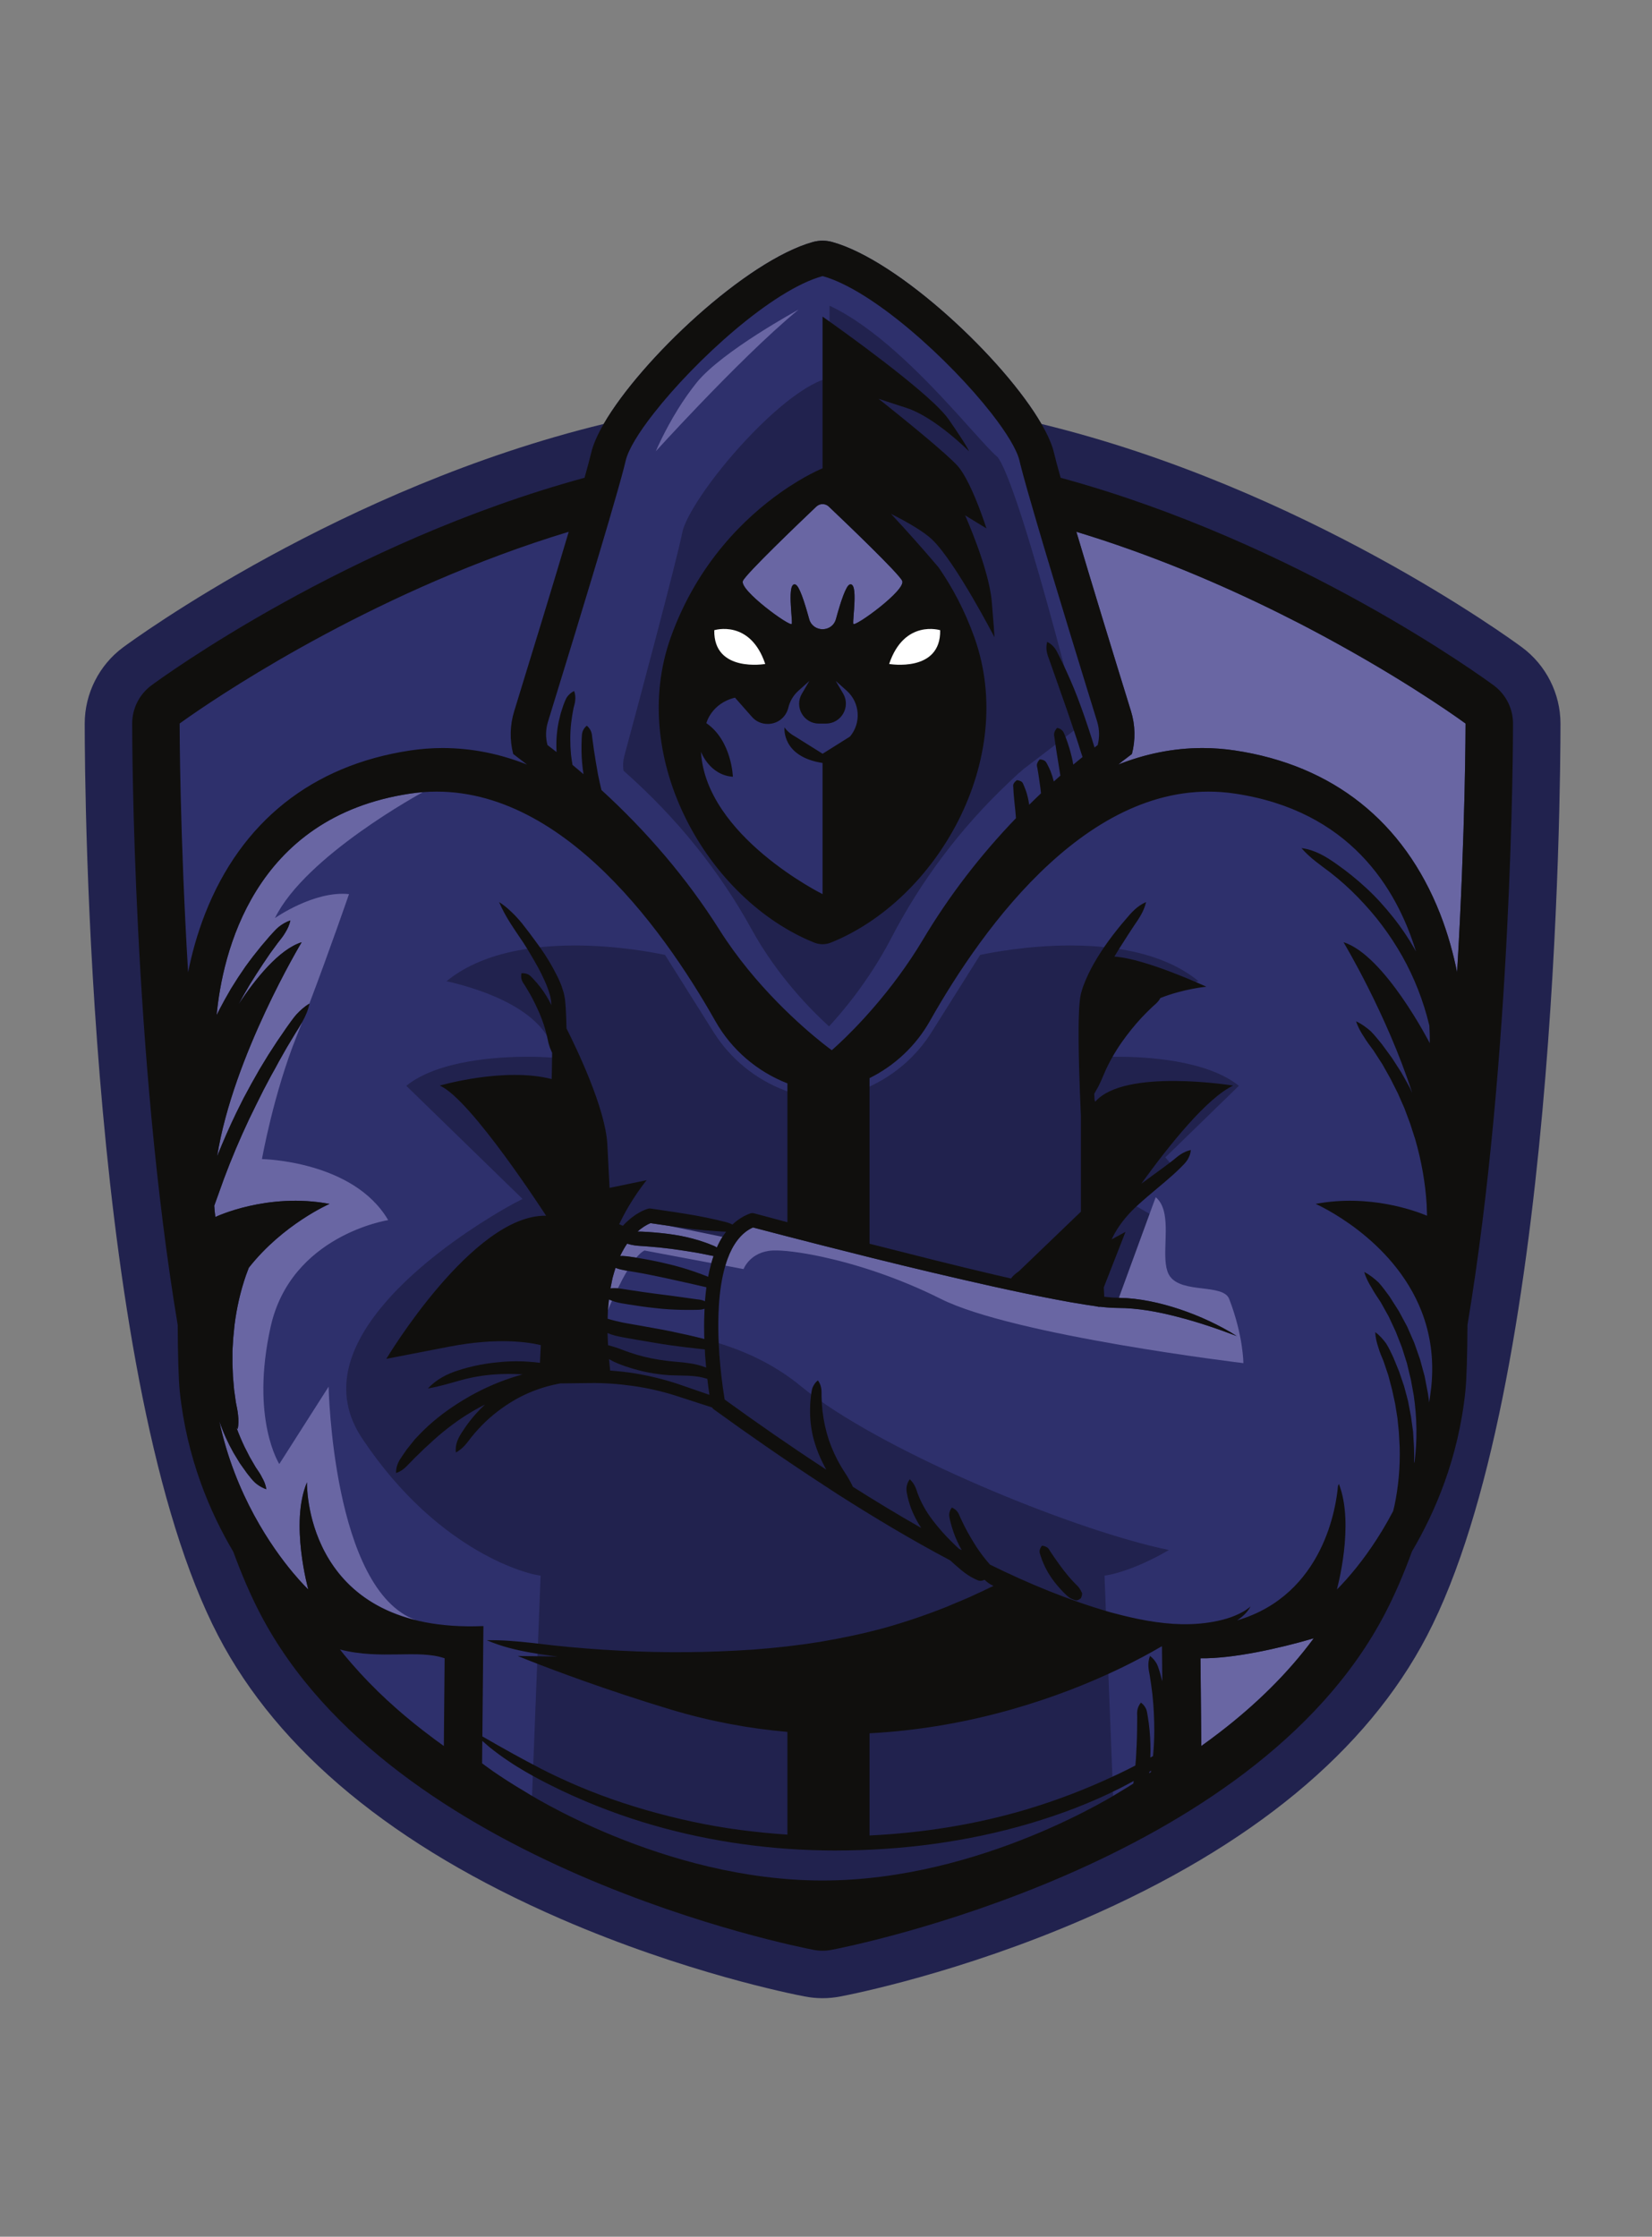 <svg xmlns="http://www.w3.org/2000/svg" xmlns:xlink="http://www.w3.org/1999/xlink" width="130" zoomAndPan="magnify" viewBox="0 0 97.5 132" height="176" preserveAspectRatio="xMidYMid meet" version="1.0"><rect x="0" y="0" width="97.5" height="132" fill="#808080" stroke="none"/><defs><clipPath id="8b1135bf6b"><path d="M 5 14.203 L 92.094 14.203 L 92.094 117.922 L 5 117.922 Z M 5 14.203 " clip-rule="nonzero"/></clipPath><clipPath id="c67a2e5d2d"><path d="M 7 14.203 L 90 14.203 L 90 116 L 7 116 Z M 7 14.203 " clip-rule="nonzero"/></clipPath></defs><g clip-path="url(#8b1135bf6b)"><path fill="#21224e" d="M 89.824 38.199 C 89.18 37.723 76.93 28.773 61.465 25.02 C 59.27 21.219 53.055 15.371 49.105 14.277 C 48.922 14.23 48.734 14.203 48.547 14.203 C 48.359 14.203 48.172 14.23 47.992 14.277 C 44.043 15.371 37.828 21.219 35.629 25.02 C 20.168 28.773 7.914 37.723 7.27 38.199 C 5.848 39.25 5 40.934 5 42.699 C 5 46.664 5.223 81.859 12.883 96.543 C 16.426 103.34 23.234 108.961 33.117 113.25 C 40.414 116.418 46.793 117.688 47.496 117.82 C 47.84 117.887 48.195 117.922 48.547 117.922 C 48.902 117.922 49.254 117.887 49.598 117.82 C 50.301 117.688 56.68 116.418 63.977 113.25 C 73.859 108.961 80.668 103.34 84.215 96.543 C 91.875 81.859 92.098 46.664 92.098 42.699 C 92.098 40.934 91.246 39.25 89.824 38.199 " fill-opacity="1" fill-rule="nonzero"/></g><path fill="#2e306c" d="M 42.508 74.211 L 42.383 74.652 C 42.312 74.898 42.25 75.16 42.199 75.426 L 42.145 75.719 L 42.105 76.023 C 42.07 76.277 42.043 76.539 42.02 76.824 L 42.012 76.949 L 41.996 77.254 C 41.973 77.699 41.965 78.148 41.973 78.59 L 41.98 79.129 L 41.457 79 C 39.566 78.535 37.855 78.438 36.754 78.438 L 36.594 78.438 L 36.547 78.43 C 36.355 78.387 36.172 78.344 36 78.297 L 35.941 78.281 C 35.875 78.262 35.809 78.242 35.742 78.223 L 35.438 78.129 L 35.461 77.309 L 35.461 77.234 L 35.496 77.156 C 35.566 76.984 35.652 76.793 35.742 76.594 L 35.828 76.402 L 35.82 76.398 L 36.09 75.848 C 36.289 75.445 36.48 75.086 36.664 74.785 L 36.809 74.539 L 37.234 73.953 C 37.449 73.699 37.652 73.527 37.848 73.426 L 37.973 73.367 Z M 30.941 56.023 C 29.035 56.336 27.496 56.969 26.355 57.906 C 28.043 58.285 31.812 59.391 32.625 61.848 L 32.816 62.434 L 32.203 62.391 C 32.195 62.391 31.773 62.363 31.113 62.363 C 29.559 62.363 25.887 62.535 23.98 64.078 L 30.84 70.754 L 30.332 71.02 C 30.25 71.066 21.926 75.465 20.605 80.617 C 20.223 82.113 20.48 83.551 21.371 84.883 C 26 91.832 31.496 92.91 31.555 92.922 L 31.906 92.988 L 31.383 106.445 L 30.785 106.094 C 29.133 105.125 28.234 104.414 28.195 104.383 L 28.035 104.258 L 28.059 101.812 L 28.113 96.387 C 27.996 96.391 27.883 96.391 27.77 96.391 C 24.52 96.391 21.977 95.488 20.215 93.715 C 17.738 91.215 17.699 87.863 17.703 87.492 L 18.531 87.5 C 18.531 87.707 18.547 91.859 22.047 94.117 C 19.832 91.098 19.215 85.66 19.043 83.156 L 16.484 87.168 L 16.133 86.625 C 16.062 86.512 14.34 83.758 15.562 78.227 C 16.57 73.668 20.664 72.152 22.23 71.734 C 20.121 68.926 15.504 68.82 15.453 68.82 L 14.965 68.809 L 15.051 68.332 C 15.059 68.293 15.754 64.395 17.125 60.984 C 17.234 60.719 17.344 60.441 17.453 60.156 L 17.465 60.133 C 17.465 60.133 17.48 60.105 17.48 60.105 L 17.871 59.082 C 18.754 56.754 19.641 54.238 20.016 53.164 C 18.281 53.258 16.484 54.504 16.465 54.52 L 15.852 53.996 C 17.398 50.828 22.496 47.688 24.203 46.699 L 24.164 46.422 C 24.695 46.34 25.238 46.301 25.77 46.301 C 33.641 46.301 39.68 54.918 42.578 60.055 C 43.473 61.641 44.91 62.879 46.621 63.547 L 46.887 63.648 L 46.887 64.562 L 46.324 64.352 C 44.594 63.699 43.102 62.48 42.121 60.918 L 39.25 56.355 C 38.648 56.227 36.461 55.797 33.93 55.797 C 33.129 55.797 32.355 55.84 31.633 55.926 L 31.391 55.953 L 31.387 55.949 Z M 26.379 97.473 L 26.664 97.566 L 26.602 103.836 L 25.953 103.375 C 25.844 103.297 25.73 103.215 25.621 103.137 L 25.453 103.016 C 25.402 102.977 25.207 102.828 25.207 102.828 C 24.848 102.559 24.535 102.316 24.254 102.09 C 24.211 102.059 23.965 101.852 23.965 101.852 C 23.863 101.773 23.766 101.691 23.668 101.609 C 23.633 101.578 23.43 101.402 23.43 101.402 C 23.316 101.309 23.207 101.211 23.094 101.113 C 23.059 101.082 23.02 101.047 22.984 101.016 L 22.859 100.902 C 22.75 100.805 22.641 100.707 22.535 100.609 C 22.5 100.574 22.285 100.371 22.285 100.371 C 22.188 100.277 22.086 100.184 21.988 100.09 L 21.965 100.066 C 21.785 99.887 21.621 99.723 21.457 99.555 C 21.414 99.512 21.254 99.34 21.254 99.34 L 21.172 99.254 C 21.094 99.172 21.016 99.09 20.941 99.008 L 20.875 98.938 C 20.547 98.578 20.238 98.219 19.957 97.875 C 19.906 97.812 19.859 97.754 19.812 97.695 L 18.973 96.633 L 20.168 96.941 C 21.137 97.191 22.062 97.227 22.844 97.227 C 23.098 97.227 23.348 97.223 23.59 97.219 C 23.824 97.215 24.055 97.211 24.277 97.211 C 24.977 97.211 25.715 97.242 26.379 97.473 Z M 84.883 81.891 C 84.852 82.176 84.812 82.469 84.758 82.824 L 83.938 82.812 C 83.918 82.641 83.895 82.473 83.867 82.309 L 83.68 81.316 L 83.617 81.086 L 83.676 81.328 L 83.852 82.293 C 84.047 83.66 84.062 85.004 83.898 86.309 L 83.895 86.352 L 83.848 86.484 L 83.039 86.336 C 83.051 86.02 83.051 85.711 83.039 85.41 L 82.984 84.523 L 82.953 84.305 L 82.977 84.516 L 83.023 85.398 C 83.051 86.617 82.945 87.805 82.707 88.938 L 82.617 89.324 L 82.59 89.367 C 81.703 91.055 80.758 92.32 80.121 93.082 C 79.57 93.738 79.199 94.086 79.184 94.102 L 78.105 95.117 L 78.5 93.688 C 78.508 93.664 79.043 91.703 78.992 89.773 C 78.391 91.895 76.887 94.918 73.137 96.023 L 73.004 95.75 C 72.684 95.875 72.344 95.977 71.957 96.062 C 71.32 96.199 70.648 96.266 69.957 96.266 C 69.887 96.266 69.816 96.266 69.746 96.266 C 68.535 96.242 67.211 96.023 65.582 95.586 L 65.285 95.508 L 65.188 92.988 L 65.543 92.922 C 65.559 92.918 66.992 92.645 68.988 91.473 C 63.688 90.383 53.414 86.215 48.309 82.594 L 48.141 82.473 L 48.137 82.48 L 47.727 82.168 C 47.559 82.039 47.395 81.91 47.238 81.781 C 45.867 80.656 44.203 79.797 42.285 79.227 L 42 79.141 L 41.988 78.84 C 41.973 78.168 41.98 77.57 42.016 77.008 C 42.078 76.066 42.207 75.27 42.41 74.574 L 42.516 74.215 L 43.664 74.43 C 43.918 74.043 44.488 73.434 45.598 73.383 C 45.656 73.383 45.715 73.379 45.781 73.379 C 46.457 73.379 47.496 73.523 48.637 73.77 C 50 74.066 52.73 74.785 55.703 76.277 C 59.434 78.156 70.461 79.656 72.938 79.973 C 72.875 79.359 72.695 78.199 72.16 76.809 C 72.078 76.59 71.441 76.512 70.93 76.449 C 70.109 76.352 69.18 76.238 68.703 75.551 C 68.316 74.992 68.344 74.164 68.375 73.289 C 68.391 72.762 68.406 72.219 68.328 71.77 C 68.32 71.719 68.309 71.668 68.297 71.617 L 68.211 71.855 L 67.781 71.598 C 67.551 71.461 67.352 71.348 67.195 71.258 L 66.688 70.973 L 67.125 70.586 C 67.406 70.34 67.699 70.09 67.988 69.852 C 68.152 69.715 68.32 69.574 68.488 69.434 C 68.766 69.195 68.996 68.988 69.199 68.793 L 68.777 68.301 L 73.117 64.078 C 71.207 62.535 67.535 62.363 65.984 62.363 L 65.164 62.363 L 65.562 61.727 C 65.66 61.57 65.762 61.418 65.863 61.27 C 66.262 60.711 66.652 60.227 67.062 59.785 L 67.391 59.445 L 67.734 59.109 L 67.785 59.066 C 67.891 58.977 67.98 58.898 68.051 58.805 L 68.121 58.715 L 68.227 58.676 C 69.18 58.297 70.109 58.051 70.738 57.906 C 69.613 56.98 68.098 56.352 66.215 56.031 L 65.641 55.938 L 65.637 55.945 L 65.395 55.918 C 64.691 55.836 63.941 55.797 63.164 55.797 C 60.633 55.797 58.445 56.227 57.848 56.355 L 54.977 60.918 C 54.133 62.262 52.934 63.336 51.504 64.035 L 50.906 64.328 L 50.906 63.367 L 51.137 63.254 C 52.566 62.543 53.738 61.434 54.52 60.055 C 57.418 54.918 63.457 46.301 71.324 46.301 C 71.859 46.301 72.398 46.34 72.934 46.422 C 79.941 47.457 82.805 52.223 83.973 56.039 L 83.211 56.359 C 83.211 56.359 83.148 56.242 83.133 56.219 C 82.895 55.797 82.637 55.391 82.359 55 C 82.633 55.402 82.887 55.812 83.117 56.223 C 83.852 57.531 84.398 58.926 84.746 60.367 L 84.77 60.469 L 84.773 60.504 C 84.812 61.164 84.797 61.559 84.797 61.578 L 84.738 63.172 L 84.012 61.75 C 83.453 60.652 81.945 58.117 80.43 56.781 C 81.309 58.418 82.746 61.305 83.742 64.367 L 83.016 64.656 L 83.277 65.254 L 83.621 66.176 L 83.922 67.117 C 84.301 68.426 84.531 69.738 84.613 71.031 L 84.656 72.383 L 84.059 72.129 C 83.586 71.93 81.867 71.277 79.676 71.277 C 79.449 71.277 79.223 71.285 78.996 71.297 C 80.516 72.211 83.086 74.141 84.293 77.258 C 84.855 78.711 85.055 80.27 84.883 81.891 Z M 69.012 99.215 L 68.344 99.305 L 68.352 99.363 L 68.422 99.922 C 68.5 100.629 68.539 101.359 68.539 102.16 C 68.539 102.664 68.512 103.172 68.465 103.672 L 68.461 103.688 L 68.5 103.664 L 68.312 104.816 L 68.059 104.988 L 67.328 105.492 L 67.441 104.316 L 67.449 104.312 L 67.477 103.703 C 67.484 103.559 67.484 103.41 67.488 103.262 C 67.477 103.445 67.469 103.625 67.457 103.805 C 67.449 103.902 67.441 104 67.434 104.094 L 67.41 104.348 L 67.426 104.34 C 67.426 104.34 67.305 105.285 67.301 105.316 L 67.27 105.508 L 67.109 105.609 C 66.867 105.762 66.598 105.926 66.309 106.094 L 65.715 106.445 L 65.398 98.336 L 65.645 98.219 C 66.867 97.641 67.801 97.125 68.363 96.789 L 68.984 96.426 Z M 12.492 54.074 C 12.074 55.133 11.746 56.273 11.508 57.461 L 10.688 57.406 C 10.195 49.195 10.184 42.969 10.184 42.707 L 10.184 42.5 L 10.352 42.367 C 10.352 42.367 10.48 42.273 10.727 42.102 C 10.805 42.043 10.898 41.977 11.008 41.902 L 11.25 41.734 C 11.43 41.613 11.629 41.477 11.855 41.324 C 11.969 41.25 12.086 41.172 12.211 41.09 C 16.051 38.555 23.914 33.875 33.449 30.988 L 34.188 30.766 L 33.965 31.504 C 33.152 34.242 32.008 38.004 30.742 42.09 C 30.527 42.793 30.496 43.539 30.66 44.254 L 31.359 44.793 L 30.953 45.508 C 29.367 44.879 27.742 44.562 26.113 44.562 C 25.5 44.562 24.883 44.605 24.27 44.699 C 18.641 45.547 14.566 48.789 12.492 54.074 Z M 50.484 43.734 L 50.441 43.785 L 48.961 44.711 L 48.961 53.434 L 48.363 53.137 C 48.074 52.992 41.25 49.547 40.957 44.391 L 41.762 44.227 C 41.777 44.262 42.062 45.004 42.77 45.305 C 42.645 44.664 42.32 43.613 41.453 43.016 L 41.211 42.852 L 41.285 42.574 C 41.301 42.516 41.664 41.156 43.281 40.77 L 43.523 40.711 L 44.684 42.027 C 44.84 42.207 45.066 42.309 45.301 42.309 L 45.324 42.723 L 45.328 42.309 C 45.711 42.305 46.035 42.039 46.125 41.668 C 46.234 41.199 46.484 40.781 46.844 40.457 L 47.492 39.875 L 48.129 40.391 L 47.684 41.156 C 47.547 41.391 47.543 41.672 47.68 41.91 C 47.816 42.145 48.059 42.285 48.332 42.289 L 48.746 42.289 C 49.023 42.285 49.27 42.145 49.406 41.902 C 49.543 41.664 49.543 41.379 49.402 41.141 L 48.965 40.391 L 49.602 39.875 L 50.254 40.457 C 51.207 41.316 51.309 42.754 50.484 43.734 Z M 64.281 44.539 C 64.227 44.379 64.176 44.223 64.129 44.062 C 64.098 43.965 64.066 43.863 64.035 43.77 C 64.012 43.691 63.984 43.613 63.957 43.535 L 63.73 42.844 L 61.465 44.578 L 60.41 45.383 C 60.41 45.383 60.25 45.527 60.176 45.594 L 60.172 45.582 L 59.52 46.195 C 56.707 48.855 54.379 51.938 52.602 55.359 C 51.238 57.984 49.566 59.887 48.93 60.57 C 48.898 60.543 48.863 60.512 48.828 60.477 C 48 59.723 45.91 57.664 44.367 54.855 C 42.453 51.375 39.914 48.23 36.828 45.508 L 36.801 45.484 C 36.754 45.199 36.77 44.906 36.844 44.625 C 37.559 41.98 39.91 33.211 40.273 31.406 C 40.32 31.168 40.48 30.715 40.961 29.914 C 41.52 28.984 42.344 27.875 43.281 26.793 C 44.309 25.609 45.371 24.566 46.355 23.773 C 47.246 23.059 48.047 22.574 48.672 22.375 L 48.961 22.281 L 48.961 18.043 C 51.602 19.277 54.316 22.027 56.426 24.344 C 56.734 24.684 57.027 25.008 57.293 25.305 C 58 26.09 58.512 26.66 58.844 26.945 C 58.867 26.961 58.992 27.086 59.238 27.629 C 59.539 28.285 59.922 29.336 60.371 30.742 C 61.617 34.641 63.051 40.199 63.605 42.41 L 63.613 42.426 L 63.617 42.445 C 63.785 42.922 63.926 43.352 64.055 43.758 C 64.055 43.758 64.172 44.141 64.199 44.234 L 64.344 44.715 Z M 31.91 44.07 L 31.945 44.211 L 32.238 44.434 C 32.316 44.496 32.395 44.559 32.473 44.617 L 33.316 45.277 L 33.262 44.359 C 33.254 44.234 33.25 44.109 33.25 43.984 C 33.258 44.176 33.27 44.367 33.285 44.562 C 33.309 44.762 33.34 44.973 33.383 45.215 L 33.406 45.363 L 33.523 45.461 C 33.742 45.641 33.957 45.82 34.168 46.004 L 35.023 46.734 L 34.848 45.621 C 34.832 45.516 34.816 45.41 34.805 45.301 C 34.828 45.449 34.887 45.781 34.887 45.781 C 34.945 46.078 35.012 46.387 35.09 46.719 L 35.121 46.84 L 35.215 46.926 C 37.941 49.418 40.262 52.168 42.113 55.102 C 44.254 58.492 47.145 60.977 48.289 61.887 C 48.41 61.98 48.512 62.059 48.594 62.121 C 48.758 62.246 48.848 62.312 48.848 62.312 L 49.113 62.504 L 49.359 62.293 C 49.367 62.289 49.527 62.148 49.801 61.895 C 50.691 61.062 52.961 58.793 54.824 55.668 C 56.328 53.148 58.156 50.762 60.258 48.57 L 60.383 48.43 C 60.383 48.43 60.371 48.207 60.371 48.199 C 60.355 47.953 60.328 47.715 60.301 47.48 C 60.293 47.398 60.285 47.316 60.277 47.23 C 60.293 47.312 60.309 47.395 60.32 47.477 L 60.332 47.551 L 60.449 48.363 L 61.031 47.785 C 61.262 47.562 61.492 47.34 61.727 47.117 L 61.875 46.977 L 61.852 46.773 C 61.84 46.66 61.828 46.547 61.812 46.43 L 61.77 46.137 C 61.777 46.164 61.785 46.191 61.789 46.219 L 61.949 46.902 L 62.555 46.355 C 62.656 46.266 62.754 46.176 62.855 46.086 L 63.027 45.938 L 62.992 45.711 C 62.957 45.473 62.918 45.234 62.879 44.996 C 62.859 44.887 62.84 44.773 62.824 44.664 C 62.852 44.773 62.875 44.883 62.898 44.992 C 62.906 45.031 62.91 45.07 62.918 45.109 L 63.062 45.898 L 63.609 45.441 C 63.789 45.293 63.969 45.145 64.152 44.996 L 64.379 44.812 L 64.379 44.809 L 64.852 44.441 L 65.035 44.297 L 65.148 44.211 L 65.188 44.07 C 65.324 43.543 65.312 42.984 65.148 42.461 C 64.605 40.703 62.734 34.645 61.551 30.598 C 61.133 29.18 60.84 28.137 60.676 27.5 C 60.633 27.348 60.602 27.215 60.574 27.105 C 60.371 26.227 59.512 24.996 58.824 24.117 C 56.578 21.25 51.938 16.801 48.66 15.895 L 48.547 15.863 L 48.438 15.895 C 45.156 16.801 40.516 21.25 38.27 24.117 C 37.582 24.996 36.723 26.227 36.52 27.102 C 36.496 27.215 36.461 27.348 36.422 27.5 C 36.258 28.141 35.961 29.18 35.547 30.598 C 34.359 34.641 32.492 40.703 31.945 42.461 C 31.785 42.984 31.773 43.543 31.91 44.07 " fill-opacity="1" fill-rule="nonzero"/><path fill="#ffffff" d="M 55.895 36.887 L 55.609 36.797 C 55.582 36.785 55.305 36.703 54.902 36.703 C 54.145 36.703 52.773 37.008 52.086 39.051 L 51.93 39.508 L 52.406 39.59 C 52.418 39.594 52.715 39.645 53.125 39.645 C 53.781 39.645 54.688 39.516 55.297 38.895 C 55.711 38.473 55.914 37.898 55.902 37.184 Z M 45.559 39.051 L 45.711 39.508 L 45.234 39.59 C 45.223 39.594 44.926 39.645 44.516 39.645 C 43.863 39.645 42.953 39.516 42.348 38.895 C 41.934 38.473 41.727 37.898 41.742 37.184 L 41.746 36.887 L 42.031 36.797 C 42.062 36.785 42.34 36.703 42.738 36.703 C 43.496 36.703 44.871 37.008 45.559 39.051 " fill-opacity="1" fill-rule="nonzero"/><path fill="#6966a3" d="M 47.129 18.273 C 47.129 18.273 42.629 20.715 41.117 22.578 C 40.711 23.086 40.344 23.613 40.031 24.117 C 39.188 25.469 38.707 26.629 38.707 26.629 C 38.707 26.629 39.77 25.457 41.234 23.93 C 42.988 22.098 45.332 19.746 47.129 18.273 Z M 43.848 34.277 C 43.598 34.812 46.668 37.035 46.73 36.816 C 46.793 36.598 46.418 34.309 46.949 34.496 C 47.168 34.574 47.469 35.477 47.754 36.523 C 47.863 36.93 48.207 37.133 48.547 37.133 C 48.891 37.133 49.23 36.93 49.34 36.523 C 49.625 35.477 49.93 34.574 50.145 34.496 C 50.68 34.309 50.301 36.598 50.363 36.816 C 50.43 37.035 53.5 34.812 53.246 34.277 C 53.043 33.84 49.988 30.914 48.914 29.895 C 48.812 29.797 48.68 29.75 48.547 29.75 C 48.414 29.75 48.285 29.797 48.18 29.895 C 47.109 30.914 44.055 33.84 43.848 34.277 Z M 72.547 76.66 C 72.191 75.734 69.77 76.359 69.043 75.312 C 68.527 74.566 68.949 72.906 68.738 71.699 C 68.664 71.273 68.512 70.906 68.211 70.652 L 67.992 71.242 L 67.531 72.504 L 66.035 76.59 C 67.281 76.613 68.488 76.887 69.641 77.27 C 70.23 77.469 70.809 77.699 71.367 77.961 C 71.926 78.227 72.477 78.512 72.996 78.848 C 71.844 78.41 70.684 78.016 69.508 77.715 C 68.336 77.41 67.137 77.188 65.949 77.188 C 65.598 77.184 65.258 77.156 64.926 77.117 C 64.91 77.117 64.902 77.121 64.887 77.121 C 64.859 77.121 64.832 77.121 64.809 77.113 C 64.746 77.102 64.684 77.09 64.621 77.078 C 64.438 77.051 64.254 77.023 64.07 76.996 C 63.461 76.902 62.852 76.793 62.246 76.676 C 61.035 76.445 59.828 76.191 58.629 75.926 C 56.227 75.391 53.832 74.824 51.445 74.23 C 50.477 73.988 49.512 73.746 48.547 73.5 C 47.18 73.152 45.809 72.797 44.441 72.438 C 43.727 72.75 43.234 73.477 42.941 74.285 C 42.891 74.418 42.852 74.555 42.809 74.691 L 43.883 74.895 C 43.883 74.895 44.27 73.859 45.617 73.797 C 46.172 73.773 47.215 73.887 48.547 74.176 C 50.461 74.59 52.977 75.375 55.516 76.648 C 59.82 78.816 73.383 80.445 73.383 80.445 C 73.383 80.445 73.383 78.832 72.547 76.66 Z M 36.328 74.82 C 36.324 74.824 36.324 74.828 36.324 74.832 C 36.266 75.031 36.199 75.23 36.148 75.434 L 36.031 76.031 C 36.164 76.023 36.297 76.016 36.426 76.027 C 36.438 76.027 36.449 76.031 36.465 76.031 C 36.637 75.68 36.824 75.32 37.02 74.996 C 36.895 74.973 36.766 74.949 36.641 74.918 C 36.535 74.895 36.43 74.859 36.328 74.82 Z M 35.879 77.316 C 35.949 77.148 36.031 76.961 36.121 76.762 C 36.059 76.738 36.004 76.715 35.941 76.688 C 35.922 76.898 35.891 77.105 35.879 77.316 Z M 41.082 73.922 C 40.602 73.84 40.117 73.77 39.633 73.703 C 39.148 73.641 38.66 73.59 38.172 73.555 C 37.926 73.535 37.68 73.531 37.438 73.492 C 37.316 73.477 37.191 73.445 37.07 73.41 C 37.051 73.402 37.031 73.398 37.016 73.391 C 36.945 73.492 36.879 73.598 36.816 73.707 C 36.742 73.844 36.664 73.98 36.598 74.125 C 36.648 74.121 36.699 74.121 36.75 74.121 C 37.023 74.133 37.289 74.18 37.555 74.219 C 37.719 74.023 37.883 73.875 38.035 73.797 L 41.984 74.539 C 42.023 74.398 42.066 74.258 42.113 74.121 C 42.004 74.109 41.902 74.082 41.797 74.062 C 41.562 74.008 41.32 73.969 41.082 73.922 Z M 39.438 72.336 C 39.09 72.285 38.742 72.234 38.398 72.184 C 38.348 72.203 38.289 72.227 38.238 72.254 C 38.156 72.293 38.078 72.348 37.996 72.395 L 37.762 72.562 C 37.715 72.602 37.672 72.641 37.629 72.684 C 37.828 72.676 38.027 72.695 38.227 72.703 C 38.738 72.738 39.246 72.785 39.754 72.863 C 40.258 72.938 40.762 73.055 41.254 73.203 C 41.5 73.285 41.746 73.363 41.984 73.465 C 42.094 73.504 42.207 73.551 42.309 73.621 C 42.402 73.406 42.512 73.195 42.641 72.992 L 40.148 72.48 Z M 13.637 58.34 L 14.047 57.691 L 14.477 57.055 C 14.629 56.852 14.777 56.641 14.934 56.441 L 15.41 55.844 L 15.906 55.262 C 16.082 55.074 16.242 54.879 16.438 54.711 C 16.641 54.551 16.863 54.41 17.137 54.32 C 17.078 54.605 16.961 54.836 16.828 55.051 C 16.703 55.27 16.539 55.457 16.391 55.652 L 15.949 56.254 L 15.531 56.871 C 15.398 57.078 15.262 57.285 15.125 57.492 L 14.73 58.121 L 14.359 58.762 L 14.086 59.254 C 15.078 57.758 16.477 56.016 17.805 55.605 C 17.805 55.605 13.754 62.328 12.816 68.234 C 13.164 67.371 13.535 66.52 13.941 65.68 L 14.375 64.809 L 14.84 63.949 L 15.32 63.102 C 15.488 62.82 15.656 62.543 15.828 62.266 L 16.359 61.449 L 16.91 60.645 C 17.102 60.383 17.281 60.109 17.496 59.867 C 17.719 59.629 17.957 59.406 18.258 59.23 C 19.434 56.137 20.598 52.766 20.598 52.766 C 18.539 52.551 16.227 54.18 16.227 54.18 C 18.02 50.504 24.922 46.77 24.957 46.75 C 24.715 46.77 24.469 46.793 24.223 46.832 C 14.906 48.211 13.121 56.355 12.785 59.906 C 12.938 59.602 13.094 59.301 13.258 59.004 Z M 18.117 87.477 C 18.117 87.477 18.117 87.484 18.117 87.492 C 18.117 87.492 18.117 87.496 18.117 87.496 C 18.113 87.883 18.164 94.039 24.539 95.609 C 19.625 93.828 19.395 81.832 19.395 81.832 L 16.484 86.398 C 16.484 86.398 14.77 83.742 15.969 78.316 C 17.168 72.887 22.91 72.004 22.91 72.004 C 20.852 68.488 15.461 68.402 15.461 68.402 C 15.461 68.402 16.141 64.547 17.512 61.141 C 17.617 60.871 17.73 60.594 17.84 60.309 C 17.711 60.539 17.57 60.762 17.43 60.984 L 16.934 61.809 L 16.461 62.641 C 16.312 62.926 16.156 63.203 16 63.48 L 15.551 64.328 C 15.266 64.898 14.98 65.469 14.703 66.047 C 14.16 67.199 13.66 68.375 13.215 69.57 L 12.891 70.473 C 12.812 70.703 12.73 70.93 12.645 71.156 C 12.66 71.383 12.68 71.602 12.711 71.82 C 12.711 71.82 15.766 70.355 19.449 71.047 C 19.449 71.047 16.707 72.242 14.684 74.816 L 14.52 75.254 C 14.188 76.211 13.965 77.203 13.84 78.207 L 13.766 78.961 L 13.719 79.723 L 13.719 80.48 C 13.73 80.734 13.742 80.988 13.75 81.242 L 13.816 82.004 L 13.922 82.762 C 13.969 83.012 14.031 83.258 14.051 83.516 C 14.082 83.773 14.09 84.039 14.027 84.332 C 14.004 84.312 13.984 84.289 13.961 84.266 C 14.102 84.645 14.258 85.02 14.434 85.387 L 14.746 85.996 L 15.094 86.594 C 15.109 86.621 15.129 86.645 15.145 86.668 C 15.258 86.836 15.371 86.996 15.461 87.184 C 15.578 87.387 15.676 87.605 15.719 87.887 C 15.625 87.855 15.539 87.816 15.457 87.773 C 15.312 87.699 15.18 87.605 15.059 87.504 C 14.879 87.336 14.734 87.137 14.582 86.949 L 14.156 86.352 L 13.777 85.727 C 13.445 85.137 13.164 84.516 12.945 83.871 C 13.871 88.23 16.055 91.336 17.293 92.816 C 17.832 93.461 18.195 93.801 18.195 93.801 C 18.195 93.801 17.098 89.867 18.117 87.477 Z M 70.902 103.039 C 71.27 102.773 71.633 102.508 71.992 102.23 C 74.09 100.617 75.996 98.773 77.535 96.684 C 75.504 97.281 72.762 97.891 70.852 97.863 Z M 21.184 98.656 C 20.871 98.316 20.57 97.969 20.277 97.613 C 20.57 97.969 20.871 98.316 21.184 98.656 Z M 79.391 38.242 C 79.25 38.164 79.105 38.082 78.961 38.004 C 78.648 37.832 78.332 37.656 78.008 37.484 C 77.582 37.254 77.141 37.023 76.691 36.789 C 76.289 36.582 75.875 36.375 75.453 36.164 C 73.73 35.309 71.852 34.449 69.852 33.633 C 69.352 33.43 68.844 33.23 68.332 33.035 C 67.301 32.641 66.246 32.262 65.164 31.902 C 64.625 31.727 64.078 31.551 63.527 31.383 C 64.422 34.398 65.629 38.348 66.75 41.969 C 67.004 42.789 67.023 43.664 66.805 44.496 L 66.23 44.934 C 66.156 44.996 66.078 45.055 66.004 45.117 C 67.566 44.5 69.227 44.145 70.98 44.145 C 71.613 44.145 72.254 44.195 72.887 44.289 C 78.672 45.16 82.855 48.488 84.992 53.922 C 85.465 55.129 85.781 56.316 85.996 57.379 C 86.496 48.996 86.496 42.699 86.496 42.699 C 86.496 42.699 83.801 40.707 79.391 38.242 Z M 20.066 97.344 C 20.137 97.434 20.203 97.523 20.277 97.609 C 20.203 97.523 20.137 97.434 20.066 97.344 " fill-opacity="1" fill-rule="nonzero"/><g clip-path="url(#c67a2e5d2d)"><path fill="#100f0d" d="M 63.812 93.914 C 63.848 94 63.922 94.023 63.793 94.32 C 63.543 94.508 63.492 94.434 63.395 94.414 C 63.312 94.383 63.227 94.352 63.152 94.305 C 63.004 94.211 62.887 94.086 62.762 93.965 C 62.523 93.715 62.297 93.457 62.098 93.176 C 61.895 92.895 61.727 92.594 61.59 92.277 L 61.492 92.039 L 61.41 91.797 C 61.387 91.715 61.348 91.637 61.355 91.543 C 61.363 91.449 61.395 91.344 61.5 91.215 C 61.828 91.266 61.895 91.398 61.973 91.535 L 62.234 91.922 C 62.41 92.18 62.594 92.426 62.777 92.672 C 62.965 92.914 63.16 93.148 63.375 93.371 L 63.535 93.535 C 63.594 93.586 63.645 93.641 63.688 93.707 C 63.738 93.766 63.777 93.84 63.812 93.914 Z M 41.688 42.676 C 41.688 42.676 41.984 41.508 43.379 41.172 L 44.375 42.301 C 44.609 42.574 44.953 42.727 45.316 42.723 C 45.32 42.723 45.328 42.723 45.336 42.723 C 45.906 42.715 46.395 42.32 46.527 41.762 C 46.617 41.391 46.812 41.043 47.121 40.766 L 47.77 40.184 L 47.324 40.945 C 46.871 41.723 47.43 42.699 48.328 42.703 L 48.746 42.703 C 49.656 42.699 50.219 41.715 49.762 40.93 L 49.324 40.184 L 49.977 40.766 C 50.758 41.469 50.84 42.664 50.164 43.469 L 48.547 44.484 L 48.547 44.48 L 46.984 43.5 C 46.691 43.34 46.445 43.145 46.301 42.926 C 46.301 42.926 46.105 44.648 48.547 45.027 L 48.547 52.766 C 48.547 52.766 41.656 49.348 41.371 44.367 C 41.371 44.367 41.875 45.746 43.254 45.84 C 43.254 45.84 43.191 43.711 41.688 42.676 Z M 45.164 39.184 C 45.164 39.184 42.109 39.715 42.156 37.191 C 42.156 37.191 44.27 36.527 45.164 39.184 Z M 43.848 34.277 C 44.055 33.84 47.109 30.914 48.18 29.895 C 48.285 29.797 48.414 29.75 48.547 29.75 C 48.68 29.75 48.812 29.797 48.914 29.895 C 49.988 30.914 53.043 33.84 53.246 34.277 C 53.5 34.812 50.43 37.035 50.363 36.816 C 50.301 36.598 50.68 34.309 50.145 34.496 C 49.93 34.574 49.625 35.477 49.34 36.523 C 49.23 36.93 48.891 37.133 48.547 37.133 C 48.207 37.133 47.863 36.93 47.754 36.523 C 47.469 35.477 47.168 34.574 46.949 34.496 C 46.418 34.309 46.793 36.598 46.73 36.816 C 46.668 37.035 43.598 34.812 43.848 34.277 Z M 55.488 37.191 C 55.535 39.715 52.477 39.184 52.477 39.184 C 53.371 36.527 55.488 37.191 55.488 37.191 Z M 48.07 55.633 C 48.223 55.691 48.383 55.723 48.547 55.723 C 48.711 55.723 48.875 55.691 49.023 55.633 C 55.316 53.109 60.074 44.801 57.508 37.617 C 56.941 36.023 56.203 34.652 55.398 33.488 C 54.484 32.406 53.508 31.316 52.586 30.324 C 52.602 30.332 52.617 30.34 52.633 30.348 C 53.633 30.855 54.555 31.395 55.031 31.859 C 56.414 33.199 58.695 37.609 58.695 37.609 C 58.695 37.609 58.695 37.559 58.656 37.02 C 58.633 36.707 58.594 36.238 58.535 35.523 C 58.375 33.562 56.961 30.414 56.961 30.414 L 58.219 31.184 C 58.219 31.184 58.043 30.633 57.777 29.938 C 57.445 29.078 56.973 28.004 56.512 27.488 C 56.348 27.305 56.066 27.043 55.723 26.734 C 54.32 25.484 51.852 23.535 51.852 23.535 C 51.852 23.535 51.852 23.535 53.523 24.082 C 55.195 24.629 57.188 26.629 57.188 26.629 C 57.188 26.629 57.152 26.43 55.996 24.758 C 55.82 24.504 55.527 24.188 55.156 23.832 C 53.074 21.852 48.547 18.684 48.547 18.684 L 48.547 27.637 C 48.547 27.637 47.5 28.055 46.078 29.059 C 44.016 30.516 41.164 33.203 39.586 37.617 C 37.023 44.801 41.781 53.109 48.07 55.633 Z M 71.992 102.23 C 71.633 102.508 71.27 102.773 70.902 103.039 L 70.852 97.863 C 72.762 97.891 75.504 97.281 77.535 96.684 C 75.996 98.773 74.09 100.617 71.992 102.23 Z M 25.699 102.68 C 25.617 102.621 25.539 102.559 25.457 102.496 C 25.141 102.258 24.824 102.016 24.512 101.766 C 24.445 101.711 24.379 101.656 24.312 101.602 C 24.188 101.5 24.059 101.398 23.938 101.293 C 23.875 101.242 23.816 101.188 23.754 101.137 C 23.625 101.023 23.496 100.918 23.371 100.805 C 23.309 100.75 23.25 100.695 23.191 100.641 C 23.066 100.531 22.941 100.418 22.816 100.305 C 22.758 100.246 22.699 100.191 22.637 100.133 C 22.52 100.02 22.398 99.906 22.277 99.793 C 22.266 99.777 22.254 99.766 22.242 99.754 C 22.078 99.594 21.914 99.43 21.754 99.266 C 21.688 99.195 21.621 99.125 21.555 99.055 C 21.453 98.945 21.348 98.84 21.246 98.727 C 21.223 98.703 21.203 98.68 21.184 98.656 C 20.871 98.316 20.57 97.969 20.277 97.613 C 20.277 97.613 20.277 97.609 20.277 97.609 C 20.203 97.523 20.137 97.434 20.066 97.344 C 22.484 97.969 24.672 97.32 26.242 97.863 L 26.195 103.039 C 26.086 102.961 25.977 102.879 25.867 102.801 C 25.812 102.762 25.754 102.723 25.699 102.68 Z M 12.945 83.871 C 13.164 84.516 13.445 85.137 13.777 85.727 L 14.156 86.352 L 14.582 86.949 C 14.734 87.137 14.879 87.336 15.059 87.504 C 15.18 87.605 15.312 87.699 15.457 87.773 C 15.539 87.816 15.625 87.855 15.719 87.887 C 15.676 87.605 15.578 87.387 15.461 87.184 C 15.371 86.996 15.258 86.836 15.145 86.668 C 15.129 86.645 15.109 86.621 15.094 86.594 L 14.746 85.996 L 14.434 85.387 C 14.258 85.02 14.102 84.645 13.961 84.266 C 13.984 84.289 14.004 84.312 14.027 84.332 C 14.09 84.039 14.082 83.773 14.051 83.516 C 14.031 83.258 13.969 83.012 13.922 82.762 L 13.816 82.004 L 13.75 81.242 C 13.742 80.988 13.73 80.734 13.719 80.48 L 13.719 79.723 L 13.766 78.961 L 13.84 78.207 C 13.965 77.203 14.188 76.211 14.52 75.254 L 14.684 74.816 C 16.707 72.242 19.449 71.047 19.449 71.047 C 15.766 70.355 12.711 71.82 12.711 71.82 C 12.68 71.602 12.66 71.383 12.645 71.156 C 12.73 70.93 12.812 70.703 12.891 70.473 L 13.215 69.57 C 13.66 68.375 14.16 67.199 14.703 66.047 C 14.98 65.469 15.266 64.898 15.551 64.328 L 16 63.48 C 16.156 63.203 16.312 62.926 16.461 62.641 L 16.934 61.809 L 17.43 60.984 C 17.57 60.762 17.711 60.539 17.84 60.309 C 18.023 59.98 18.184 59.629 18.266 59.223 C 18.262 59.227 18.258 59.227 18.258 59.23 C 17.957 59.406 17.719 59.629 17.496 59.867 C 17.281 60.109 17.102 60.383 16.91 60.645 L 16.359 61.449 L 15.828 62.266 C 15.656 62.543 15.488 62.82 15.32 63.102 L 14.84 63.949 L 14.375 64.809 L 13.941 65.68 C 13.535 66.52 13.164 67.371 12.816 68.234 C 13.754 62.328 17.805 55.605 17.805 55.605 C 16.477 56.016 15.078 57.758 14.086 59.254 L 14.359 58.762 L 14.73 58.121 L 15.125 57.492 C 15.262 57.285 15.398 57.078 15.531 56.871 L 15.949 56.254 L 16.391 55.652 C 16.539 55.457 16.703 55.27 16.828 55.051 C 16.961 54.836 17.078 54.605 17.137 54.32 C 16.863 54.41 16.641 54.551 16.438 54.711 C 16.242 54.879 16.082 55.074 15.906 55.262 L 15.41 55.844 L 14.934 56.441 C 14.777 56.641 14.629 56.852 14.477 57.055 L 14.047 57.691 L 13.637 58.34 L 13.258 59.004 C 13.094 59.301 12.938 59.602 12.785 59.906 C 13.121 56.355 14.906 48.211 24.223 46.832 C 32.566 45.594 39.051 54.648 42.219 60.258 C 43.18 61.957 44.695 63.242 46.473 63.934 L 46.473 72.129 C 45.82 71.953 45.164 71.781 44.512 71.605 C 44.434 71.582 44.348 71.586 44.266 71.613 L 44.262 71.617 C 43.875 71.758 43.523 71.988 43.227 72.266 C 42.934 72.113 42.621 72.078 42.316 71.992 C 41.887 71.895 41.453 71.805 41.023 71.727 C 40.156 71.574 39.285 71.453 38.418 71.324 L 38.402 71.32 C 38.355 71.312 38.301 71.316 38.25 71.332 C 38.078 71.383 37.98 71.43 37.859 71.488 C 37.742 71.547 37.641 71.613 37.531 71.676 L 37.23 71.895 C 37.137 71.973 37.047 72.059 36.953 72.141 C 36.887 72.203 36.824 72.273 36.762 72.34 C 36.688 72.305 36.617 72.273 36.543 72.25 C 37.242 70.758 38.164 69.648 38.164 69.648 L 35.977 70.102 C 35.977 70.102 35.977 70.102 35.844 67.527 C 35.73 65.391 34.008 61.828 33.434 60.691 C 33.426 60.281 33.414 59.867 33.387 59.445 C 33.379 59.293 33.359 59.129 33.344 58.969 C 33.32 58.809 33.285 58.609 33.23 58.465 C 33.184 58.305 33.133 58.145 33.066 58 C 33.004 57.852 32.941 57.703 32.867 57.566 C 32.582 57 32.266 56.465 31.91 55.965 C 31.805 55.812 31.691 55.664 31.582 55.512 C 31.332 55.168 31.074 54.824 30.809 54.492 C 30.613 54.254 30.41 54.027 30.184 53.816 C 29.965 53.605 29.727 53.406 29.457 53.234 C 29.828 54.121 30.371 54.855 30.875 55.613 C 31.031 55.852 31.184 56.094 31.324 56.34 C 31.629 56.852 31.922 57.367 32.152 57.898 C 32.219 58.031 32.266 58.164 32.316 58.297 C 32.371 58.43 32.406 58.559 32.445 58.691 C 32.492 58.828 32.504 58.934 32.523 59.07 C 32.531 59.152 32.535 59.234 32.543 59.316 C 32.367 58.953 32.16 58.609 31.918 58.293 L 31.695 58.016 L 31.461 57.754 C 31.375 57.672 31.301 57.578 31.195 57.516 C 31.082 57.461 30.953 57.418 30.773 57.438 C 30.715 57.797 30.844 57.961 30.969 58.141 C 31.082 58.324 31.195 58.512 31.301 58.699 C 31.512 59.074 31.691 59.461 31.863 59.852 C 32.023 60.246 32.164 60.648 32.262 61.062 L 32.332 61.375 C 32.352 61.48 32.375 61.586 32.41 61.688 C 32.438 61.789 32.48 61.895 32.527 61.996 C 32.547 62.039 32.559 62.082 32.586 62.125 C 32.582 62.449 32.578 62.773 32.574 63.098 C 32.57 63.289 32.562 63.484 32.559 63.68 C 29.742 62.957 25.953 64.066 25.953 64.066 C 27.777 64.836 32.23 71.746 32.23 71.746 C 27.906 71.656 22.801 80.191 22.801 80.191 C 22.801 80.191 22.801 80.191 26.531 79.469 C 29.406 78.914 31.23 79.215 31.918 79.383 C 31.902 79.73 31.883 80.078 31.867 80.426 C 31.652 80.398 31.441 80.375 31.227 80.363 C 30.523 80.309 29.816 80.336 29.117 80.422 C 28.418 80.504 27.727 80.652 27.059 80.867 C 26.391 81.078 25.742 81.406 25.258 81.941 C 25.965 81.816 26.59 81.621 27.23 81.445 C 27.867 81.27 28.523 81.16 29.184 81.113 C 29.738 81.07 30.289 81.074 30.84 81.109 C 30.625 81.172 30.41 81.234 30.195 81.305 C 29.23 81.621 28.305 82.047 27.434 82.566 C 26.562 83.086 25.738 83.688 25.012 84.395 C 24.832 84.574 24.656 84.758 24.484 84.941 C 24.324 85.141 24.164 85.336 24.008 85.535 C 23.863 85.742 23.723 85.953 23.582 86.164 C 23.461 86.387 23.367 86.629 23.375 86.93 C 23.664 86.832 23.859 86.676 24.027 86.5 C 24.195 86.328 24.367 86.156 24.531 85.984 C 24.707 85.82 24.879 85.652 25.047 85.484 C 25.227 85.324 25.402 85.164 25.574 85 C 26.285 84.363 27.047 83.781 27.867 83.301 C 28.117 83.152 28.371 83.016 28.625 82.887 C 28.453 83.047 28.285 83.215 28.129 83.387 C 27.828 83.719 27.555 84.074 27.316 84.445 C 27.07 84.812 26.844 85.207 26.906 85.719 C 27.352 85.473 27.57 85.137 27.824 84.809 C 28.082 84.488 28.359 84.188 28.656 83.902 C 29.25 83.34 29.914 82.863 30.625 82.48 C 31.344 82.102 32.117 81.828 32.91 81.672 C 32.969 81.66 33.023 81.652 33.078 81.641 L 34.824 81.621 C 35.668 81.609 36.512 81.672 37.348 81.789 C 38.184 81.906 39.012 82.094 39.816 82.344 L 42.023 83.059 C 42.051 83.102 42.086 83.141 42.129 83.176 L 42.133 83.176 C 44.234 84.699 46.371 86.18 48.547 87.598 C 48.84 87.789 49.125 87.98 49.418 88.168 C 51.586 89.551 53.801 90.879 56.082 92.086 C 56.176 92.172 56.273 92.258 56.367 92.344 C 56.613 92.559 56.855 92.773 57.129 92.953 C 57.262 93.043 57.406 93.121 57.555 93.191 C 57.707 93.25 57.82 93.363 58.109 93.23 C 58.18 93.293 58.25 93.359 58.328 93.414 C 58.422 93.484 58.527 93.539 58.633 93.594 C 58.312 93.734 58.008 93.902 57.684 94.039 C 57.102 94.328 56.488 94.555 55.895 94.816 C 54.688 95.297 53.453 95.719 52.199 96.07 C 50.996 96.398 49.777 96.656 48.547 96.867 C 48.488 96.875 48.434 96.887 48.371 96.898 C 47.082 97.105 45.781 97.25 44.477 97.348 C 41.863 97.527 39.234 97.555 36.609 97.414 C 35.301 97.348 33.988 97.246 32.68 97.105 C 32.234 97.055 31.336 96.949 31.336 96.949 C 30.48 96.855 29.617 96.781 28.73 96.797 C 29.566 97.16 30.438 97.371 31.316 97.527 C 31.746 97.602 32.176 97.664 32.605 97.723 C 32.707 97.734 32.809 97.75 32.914 97.762 C 32.254 97.754 31.707 97.746 31.309 97.738 C 30.828 97.73 30.559 97.727 30.559 97.727 C 30.559 97.727 30.82 97.836 31.297 98.023 C 32.641 98.551 35.711 99.715 39.508 100.863 C 41.902 101.59 44.234 102.012 46.473 102.207 L 46.473 108.27 C 45.539 108.207 44.605 108.113 43.676 107.992 C 41.801 107.746 39.949 107.34 38.133 106.82 C 36.316 106.297 34.539 105.637 32.828 104.824 C 32.23 104.543 31.648 104.238 31.066 103.926 C 30.812 103.789 30.562 103.652 30.312 103.516 C 29.695 103.176 29.082 102.828 28.469 102.473 L 28.531 95.961 C 18.168 96.395 18.113 87.934 18.117 87.496 C 18.117 87.492 18.117 87.496 18.117 87.492 C 18.117 87.484 18.117 87.477 18.117 87.477 C 17.098 89.867 18.195 93.801 18.195 93.801 C 18.195 93.801 17.832 93.461 17.293 92.816 C 16.055 91.336 13.871 88.23 12.945 83.871 Z M 10.602 42.699 C 10.602 42.699 10.82 42.539 11.242 42.246 C 13.645 40.578 22.523 34.73 33.566 31.383 C 32.672 34.398 31.465 38.348 30.348 41.969 C 30.094 42.789 30.074 43.664 30.289 44.496 L 31.105 45.121 C 29.539 44.5 27.875 44.145 26.113 44.145 C 25.48 44.145 24.84 44.195 24.207 44.289 C 18.426 45.16 14.238 48.488 12.105 53.922 C 11.633 55.129 11.312 56.316 11.102 57.379 C 10.609 49.156 10.602 42.941 10.602 42.707 C 10.602 42.703 10.602 42.699 10.602 42.699 Z M 36.926 27.195 C 37.074 26.539 37.695 25.523 38.598 24.375 C 41.043 21.254 45.57 17.117 48.547 16.293 C 51.523 17.117 56.055 21.254 58.5 24.375 C 59.398 25.523 60.02 26.539 60.172 27.195 C 60.199 27.309 60.23 27.449 60.273 27.605 C 60.453 28.301 60.766 29.402 61.152 30.715 C 62.32 34.703 64.137 40.594 64.754 42.586 C 64.891 43.035 64.902 43.512 64.785 43.969 C 64.723 44.016 64.66 44.066 64.598 44.113 C 64.551 43.953 64.5 43.797 64.453 43.637 C 64.312 43.191 64.164 42.75 64.012 42.309 C 63.93 42.082 63.855 41.855 63.77 41.633 C 63.531 40.969 63.262 40.316 62.969 39.676 C 62.824 39.352 62.672 39.035 62.512 38.719 C 62.43 38.562 62.363 38.398 62.254 38.254 C 62.145 38.113 62.012 37.98 61.805 37.879 C 61.688 38.316 61.816 38.637 61.938 38.965 L 62.285 39.949 L 62.977 41.918 C 63.16 42.453 63.344 42.988 63.52 43.527 C 63.559 43.652 63.602 43.773 63.641 43.895 C 63.723 44.156 63.801 44.418 63.891 44.676 C 63.707 44.824 63.523 44.973 63.344 45.125 C 63.328 45.055 63.316 44.98 63.305 44.91 C 63.234 44.57 63.145 44.23 63.031 43.898 C 63.031 43.891 63.027 43.887 63.027 43.875 C 62.969 43.707 62.906 43.539 62.84 43.375 C 62.801 43.293 62.781 43.207 62.715 43.133 C 62.648 43.059 62.559 42.992 62.395 42.953 C 62.168 43.199 62.203 43.367 62.234 43.539 L 62.309 44.051 C 62.324 44.172 62.348 44.289 62.363 44.41 C 62.398 44.629 62.43 44.848 62.469 45.066 C 62.508 45.301 62.547 45.539 62.582 45.773 C 62.453 45.891 62.324 46.008 62.195 46.121 C 62.145 45.914 62.078 45.703 62 45.504 C 61.941 45.367 61.879 45.234 61.809 45.102 C 61.773 45.043 61.75 44.977 61.691 44.926 C 61.688 44.922 61.688 44.918 61.684 44.918 C 61.617 44.867 61.527 44.824 61.363 44.816 C 61.164 45.043 61.188 45.164 61.215 45.289 C 61.219 45.297 61.219 45.305 61.223 45.309 L 61.289 45.707 L 61.402 46.488 C 61.418 46.598 61.43 46.707 61.441 46.816 C 61.203 47.039 60.973 47.266 60.742 47.492 C 60.738 47.465 60.734 47.441 60.73 47.414 C 60.691 47.164 60.633 46.914 60.551 46.672 C 60.508 46.555 60.461 46.434 60.41 46.316 C 60.383 46.262 60.367 46.199 60.312 46.148 C 60.289 46.129 60.266 46.113 60.234 46.098 C 60.18 46.074 60.109 46.051 60.016 46.039 C 59.77 46.23 59.789 46.348 59.805 46.465 C 59.805 46.477 59.805 46.488 59.805 46.5 C 59.812 46.609 59.816 46.715 59.824 46.824 C 59.844 47.059 59.863 47.293 59.891 47.527 C 59.914 47.758 59.941 47.992 59.957 48.223 C 59.957 48.246 59.957 48.266 59.961 48.285 C 57.871 50.457 56.02 52.855 54.469 55.457 C 52.641 58.52 50.434 60.738 49.52 61.59 C 49.25 61.844 49.09 61.977 49.09 61.977 C 49.09 61.977 49.004 61.914 48.844 61.793 C 48.762 61.73 48.664 61.652 48.547 61.562 C 47.379 60.633 44.562 58.203 42.465 54.879 C 40.531 51.816 38.164 49.059 35.496 46.621 C 35.422 46.316 35.355 46.008 35.293 45.703 C 35.211 45.227 35.125 44.754 35.055 44.273 L 34.957 43.555 C 34.934 43.312 34.918 43.074 34.633 42.824 C 34.488 42.945 34.418 43.07 34.375 43.199 C 34.336 43.324 34.344 43.449 34.332 43.578 L 34.32 43.957 L 34.32 44.336 C 34.328 44.789 34.367 45.238 34.438 45.688 C 34.223 45.504 34.008 45.32 33.789 45.141 C 33.754 44.934 33.723 44.727 33.699 44.52 C 33.645 43.914 33.641 43.301 33.707 42.688 L 33.77 42.23 L 33.852 41.777 C 33.891 41.625 33.941 41.48 33.949 41.32 C 33.965 41.16 33.961 40.992 33.887 40.781 C 33.691 40.871 33.566 41 33.461 41.141 C 33.371 41.285 33.32 41.445 33.254 41.602 L 33.098 42.082 L 32.977 42.574 C 32.855 43.168 32.812 43.777 32.848 44.383 C 32.727 44.289 32.609 44.195 32.488 44.105 L 32.312 43.969 C 32.191 43.512 32.203 43.035 32.344 42.586 C 32.957 40.594 34.773 34.703 35.945 30.715 C 36.328 29.402 36.645 28.301 36.824 27.605 C 36.863 27.449 36.898 27.309 36.926 27.195 Z M 37.461 81.047 C 36.98 80.969 36.5 80.918 36.012 80.883 L 35.945 80.207 C 35.973 80.223 35.992 80.238 36.02 80.25 C 36.297 80.41 36.598 80.52 36.898 80.629 C 37.504 80.836 38.125 80.992 38.762 81.078 C 39.078 81.125 39.398 81.156 39.711 81.164 L 40.617 81.188 C 40.91 81.203 41.191 81.23 41.461 81.293 C 41.559 81.316 41.652 81.348 41.746 81.371 C 41.781 81.688 41.824 82.004 41.871 82.316 L 40.031 81.68 C 39.191 81.402 38.332 81.191 37.461 81.047 Z M 41.793 75.348 C 41.531 75.242 41.266 75.145 41 75.051 C 40.453 74.863 39.895 74.699 39.324 74.57 C 38.762 74.434 38.191 74.324 37.617 74.23 C 37.598 74.227 37.574 74.223 37.555 74.219 C 37.289 74.18 37.023 74.133 36.75 74.121 C 36.699 74.121 36.648 74.121 36.598 74.125 C 36.664 73.98 36.742 73.844 36.816 73.707 C 36.879 73.598 36.945 73.492 37.016 73.391 C 37.031 73.398 37.051 73.402 37.07 73.41 C 37.191 73.445 37.316 73.477 37.438 73.492 C 37.68 73.531 37.926 73.535 38.172 73.555 C 38.66 73.59 39.148 73.641 39.633 73.703 C 40.117 73.77 40.602 73.84 41.082 73.922 C 41.32 73.969 41.562 74.008 41.797 74.062 C 41.902 74.082 42.004 74.109 42.113 74.121 C 42.066 74.258 42.023 74.398 41.984 74.539 C 41.906 74.805 41.844 75.074 41.793 75.348 Z M 41.57 79.02 C 41.531 79.008 41.496 79 41.457 78.992 C 41.16 78.918 40.859 78.844 40.559 78.777 C 39.957 78.641 39.352 78.512 38.746 78.406 C 38.141 78.293 37.531 78.188 36.926 78.082 C 36.824 78.066 36.73 78.043 36.637 78.023 C 36.449 77.984 36.273 77.941 36.109 77.895 C 36.023 77.871 35.941 77.852 35.863 77.824 L 35.879 77.32 C 35.879 77.32 35.879 77.32 35.879 77.316 C 35.891 77.105 35.922 76.898 35.941 76.688 C 36.004 76.715 36.059 76.738 36.121 76.762 C 36.176 76.781 36.23 76.801 36.285 76.82 C 36.543 76.898 36.809 76.934 37.074 76.977 C 37.602 77.062 38.133 77.141 38.668 77.195 C 39.199 77.262 39.738 77.289 40.273 77.301 C 40.543 77.305 40.809 77.305 41.078 77.301 C 41.215 77.293 41.348 77.301 41.48 77.266 C 41.516 77.258 41.547 77.246 41.582 77.234 C 41.559 77.688 41.551 78.145 41.559 78.598 C 41.559 78.738 41.562 78.879 41.57 79.02 Z M 35.918 79.395 C 35.906 79.395 35.895 79.391 35.887 79.391 C 35.875 79.148 35.867 78.906 35.855 78.664 C 36.164 78.809 36.48 78.863 36.773 78.922 C 37.387 79.031 37.992 79.141 38.602 79.238 C 39.207 79.344 39.816 79.43 40.43 79.504 C 40.738 79.543 41.043 79.574 41.352 79.609 C 41.434 79.617 41.516 79.629 41.598 79.633 C 41.605 79.742 41.609 79.852 41.613 79.961 C 41.633 80.211 41.652 80.461 41.676 80.711 C 41.668 80.707 41.66 80.703 41.652 80.699 C 41.34 80.574 41.012 80.5 40.695 80.453 C 40.375 80.402 40.062 80.379 39.766 80.352 C 39.465 80.324 39.176 80.289 38.887 80.242 C 38.305 80.148 37.734 80.012 37.18 79.82 C 36.898 79.73 36.629 79.609 36.348 79.52 C 36.207 79.473 36.062 79.434 35.918 79.395 Z M 37.477 75.07 C 38.031 75.164 38.586 75.277 39.141 75.395 L 40.801 75.762 L 41.629 75.953 C 41.652 75.957 41.672 75.961 41.691 75.969 C 41.656 76.242 41.629 76.52 41.605 76.793 C 41.445 76.711 41.281 76.695 41.113 76.676 L 40.332 76.566 C 39.809 76.492 39.289 76.422 38.766 76.359 C 38.246 76.289 37.727 76.219 37.207 76.137 C 36.961 76.102 36.715 76.051 36.465 76.031 C 36.449 76.031 36.438 76.027 36.426 76.027 C 36.297 76.016 36.164 76.023 36.031 76.031 L 36.148 75.434 C 36.199 75.23 36.266 75.031 36.324 74.832 C 36.324 74.828 36.324 74.824 36.328 74.82 C 36.43 74.859 36.535 74.895 36.641 74.918 C 36.766 74.949 36.895 74.973 37.02 74.996 C 37.172 75.02 37.324 75.043 37.477 75.07 Z M 42.641 72.992 C 42.512 73.195 42.402 73.406 42.309 73.621 C 42.207 73.551 42.094 73.504 41.984 73.465 C 41.746 73.363 41.5 73.285 41.254 73.203 C 40.762 73.055 40.258 72.938 39.754 72.863 C 39.246 72.785 38.738 72.738 38.227 72.703 C 38.027 72.695 37.828 72.676 37.629 72.684 C 37.672 72.641 37.715 72.602 37.762 72.562 L 37.996 72.395 C 38.078 72.348 38.156 72.293 38.238 72.254 C 38.289 72.227 38.348 72.203 38.398 72.184 C 38.742 72.234 39.09 72.285 39.438 72.336 C 39.926 72.406 40.414 72.477 40.902 72.535 C 41.34 72.586 41.777 72.625 42.219 72.652 C 42.43 72.66 42.641 72.688 42.855 72.688 C 42.781 72.785 42.707 72.887 42.641 72.992 Z M 36.223 73.035 C 36.219 73.047 36.211 73.059 36.203 73.07 C 36.207 73.059 36.211 73.047 36.215 73.035 C 36.219 73.035 36.223 73.035 36.223 73.035 Z M 48.547 109.199 C 48.809 109.207 49.07 109.207 49.332 109.207 C 53.184 109.203 57.051 108.707 60.758 107.617 C 62.59 107.074 64.387 106.398 66.094 105.535 C 66.113 105.523 66.133 105.516 66.152 105.504 C 66.406 105.375 66.656 105.238 66.91 105.102 C 66.902 105.152 66.895 105.207 66.887 105.258 C 66.648 105.41 66.387 105.57 66.102 105.738 C 66.102 105.738 57.957 110.977 48.547 110.977 C 39.141 110.977 30.996 105.738 30.996 105.738 C 29.352 104.77 28.453 104.059 28.453 104.059 L 28.465 102.738 C 28.602 102.859 28.738 102.98 28.879 103.098 C 29.254 103.402 29.645 103.688 30.047 103.953 C 30.371 104.172 30.703 104.375 31.039 104.57 C 31.535 104.855 32.043 105.129 32.559 105.383 C 34.281 106.242 36.082 106.957 37.922 107.527 C 41.359 108.582 44.953 109.133 48.547 109.199 Z M 67.836 104.562 C 67.871 104.539 67.906 104.516 67.945 104.496 L 67.93 104.574 C 67.895 104.598 67.863 104.621 67.828 104.648 C 67.828 104.617 67.832 104.59 67.836 104.562 Z M 51.32 102.289 C 57.508 101.965 62.629 100.098 65.824 98.594 C 67.035 98.023 67.969 97.504 68.578 97.148 L 68.598 99.219 L 68.469 98.742 C 68.41 98.559 68.363 98.371 68.277 98.199 C 68.18 98.027 68.062 97.863 67.871 97.727 C 67.707 98.168 67.789 98.52 67.859 98.883 L 67.941 99.426 L 68.012 99.973 C 68.09 100.699 68.125 101.43 68.125 102.16 C 68.121 102.652 68.098 103.145 68.051 103.633 C 67.996 103.664 67.945 103.695 67.891 103.723 C 67.914 103.188 67.898 102.652 67.848 102.121 L 67.801 101.699 L 67.738 101.277 C 67.711 101.137 67.699 100.996 67.645 100.859 C 67.582 100.727 67.496 100.594 67.336 100.477 C 67.086 100.789 67.105 101.059 67.117 101.332 L 67.109 102.152 C 67.102 102.695 67.074 103.238 67.043 103.781 C 67.035 103.918 67.02 104.055 67.008 104.191 C 66.695 104.355 66.375 104.512 66.059 104.664 C 65.973 104.703 65.887 104.746 65.797 104.785 C 64.094 105.59 62.328 106.262 60.52 106.801 C 57.531 107.684 54.438 108.168 51.32 108.32 Z M 84.348 82.762 C 84.328 82.59 84.305 82.414 84.277 82.242 L 84.082 81.223 L 83.809 80.219 L 83.551 79.48 L 83.465 79.238 C 83.328 78.922 83.191 78.605 83.051 78.289 L 82.559 77.375 L 82.004 76.504 C 81.797 76.227 81.598 75.945 81.367 75.688 C 81.113 75.453 80.84 75.23 80.516 75.066 C 80.621 75.426 80.781 75.723 80.957 76.004 C 81.113 76.297 81.305 76.566 81.484 76.84 L 81.965 77.703 L 82.379 78.594 C 82.496 78.902 82.617 79.207 82.738 79.512 L 83.035 80.449 L 83.219 81.215 L 83.266 81.402 L 83.441 82.367 C 83.629 83.656 83.652 84.969 83.488 86.258 C 83.477 86.285 83.465 86.316 83.457 86.348 C 83.465 86.031 83.465 85.711 83.453 85.395 L 83.398 84.484 L 83.273 83.578 L 83.102 82.684 C 83.066 82.555 83.031 82.426 83 82.297 C 82.957 82.133 82.914 81.965 82.867 81.801 L 82.574 80.938 L 82.23 80.098 C 82.098 79.828 81.977 79.547 81.812 79.289 C 81.633 79.043 81.434 78.809 81.168 78.617 C 81.18 78.953 81.254 79.238 81.348 79.516 C 81.426 79.801 81.547 80.062 81.656 80.332 L 81.934 81.156 L 82.156 81.996 C 82.215 82.277 82.277 82.559 82.34 82.84 L 82.477 83.695 L 82.543 84.348 L 82.562 84.555 L 82.609 85.418 C 82.637 86.57 82.539 87.727 82.301 88.852 L 82.223 89.176 C 81.371 90.805 80.457 92.035 79.801 92.816 C 79.262 93.461 78.902 93.801 78.902 93.801 C 78.902 93.801 79.965 89.973 79.02 87.574 C 79 87.613 78.984 87.656 78.965 87.695 C 78.871 88.836 78.152 94.109 73.02 95.625 C 73.023 95.621 73.023 95.621 73.027 95.617 C 73.344 95.402 73.637 95.137 73.809 94.801 C 73.531 95.047 73.207 95.211 72.883 95.348 C 72.555 95.484 72.215 95.582 71.867 95.656 C 71.18 95.805 70.469 95.863 69.754 95.852 C 68.387 95.824 67.023 95.547 65.691 95.188 C 65.629 95.172 65.57 95.156 65.512 95.141 C 63.082 94.438 60.719 93.465 58.43 92.336 C 58.137 92.008 57.871 91.656 57.629 91.289 C 57.391 90.914 57.164 90.535 56.961 90.141 C 56.859 89.941 56.762 89.738 56.668 89.535 C 56.582 89.328 56.512 89.121 56.18 88.965 C 56.066 89.113 56.031 89.246 56.02 89.375 C 56.016 89.5 56.055 89.613 56.074 89.734 L 56.168 90.086 L 56.281 90.434 C 56.41 90.793 56.57 91.145 56.762 91.48 C 56.703 91.453 56.645 91.422 56.586 91.391 C 56.246 91.074 55.918 90.746 55.613 90.406 C 55.211 89.949 54.836 89.477 54.543 88.957 C 54.398 88.695 54.27 88.43 54.164 88.148 C 54.066 87.863 54.004 87.594 53.699 87.301 C 53.562 87.469 53.516 87.645 53.5 87.816 C 53.488 87.992 53.531 88.156 53.566 88.324 C 53.637 88.652 53.746 88.977 53.883 89.285 C 54.023 89.598 54.188 89.895 54.371 90.172 C 53.008 89.398 51.664 88.582 50.336 87.742 C 50.328 87.73 50.32 87.715 50.316 87.699 C 50.25 87.562 50.184 87.426 50.105 87.297 C 50.031 87.168 49.957 87.043 49.875 86.922 C 49.793 86.801 49.719 86.672 49.641 86.547 C 49.344 86.047 49.102 85.516 48.914 84.969 C 48.738 84.426 48.613 83.867 48.547 83.297 C 48.547 83.289 48.547 83.281 48.543 83.273 C 48.512 82.98 48.492 82.688 48.488 82.395 C 48.488 82.332 48.488 82.273 48.488 82.211 C 48.488 81.977 48.465 81.738 48.273 81.461 C 48.129 81.574 48.043 81.703 47.98 81.84 C 47.973 81.855 47.961 81.871 47.957 81.891 C 47.898 82.043 47.891 82.199 47.863 82.359 C 47.844 82.516 47.832 82.676 47.82 82.836 C 47.809 82.996 47.812 83.156 47.809 83.316 C 47.812 83.961 47.91 84.609 48.109 85.227 C 48.227 85.602 48.375 85.961 48.547 86.312 C 48.617 86.453 48.688 86.594 48.766 86.73 C 48.691 86.68 48.621 86.637 48.547 86.586 C 46.59 85.305 44.668 83.969 42.77 82.594 C 42.621 81.711 42.52 80.805 42.453 79.902 C 42.43 79.543 42.414 79.188 42.402 78.828 C 42.387 78.23 42.391 77.629 42.43 77.035 C 42.48 76.234 42.59 75.438 42.809 74.691 C 42.852 74.555 42.891 74.418 42.941 74.285 C 43.234 73.477 43.727 72.75 44.441 72.438 C 45.809 72.797 47.18 73.152 48.547 73.5 C 49.512 73.746 50.477 73.988 51.445 74.23 C 53.832 74.824 56.227 75.391 58.629 75.926 C 59.828 76.191 61.035 76.445 62.246 76.676 C 62.852 76.793 63.461 76.902 64.07 76.996 C 64.254 77.023 64.438 77.051 64.621 77.078 C 64.684 77.09 64.746 77.102 64.809 77.113 C 64.832 77.121 64.859 77.121 64.887 77.121 C 64.902 77.121 64.91 77.117 64.926 77.117 C 65.258 77.156 65.598 77.184 65.949 77.188 C 67.137 77.188 68.336 77.41 69.508 77.715 C 70.684 78.016 71.844 78.41 72.996 78.848 C 72.477 78.512 71.926 78.227 71.367 77.961 C 70.809 77.699 70.23 77.469 69.641 77.27 C 68.488 76.887 67.281 76.613 66.035 76.59 C 66.008 76.59 65.98 76.586 65.953 76.586 C 65.695 76.582 65.434 76.559 65.172 76.527 L 65.145 75.973 L 66.426 72.699 L 65.609 73.141 C 65.629 73.105 65.641 73.07 65.66 73.035 C 65.977 72.383 66.449 71.789 66.988 71.27 C 67.121 71.145 67.258 71.02 67.398 70.898 C 67.836 70.512 68.297 70.137 68.754 69.746 C 69.059 69.488 69.359 69.223 69.648 68.938 C 69.793 68.793 69.941 68.656 70.059 68.484 C 70.172 68.309 70.262 68.113 70.281 67.867 C 69.809 67.973 69.535 68.223 69.234 68.469 C 69.18 68.516 69.121 68.555 69.066 68.598 C 68.812 68.793 68.559 68.98 68.297 69.168 C 67.988 69.391 67.672 69.621 67.359 69.855 C 69.051 67.516 71.242 64.793 72.781 64.066 C 72.781 64.066 66.379 63.02 64.641 65.016 L 64.598 64.902 C 64.594 64.781 64.586 64.66 64.582 64.539 C 64.629 64.48 64.652 64.418 64.691 64.355 C 64.773 64.219 64.848 64.082 64.91 63.941 C 64.98 63.801 65.039 63.66 65.098 63.52 L 65.281 63.098 C 65.469 62.699 65.68 62.316 65.914 61.945 C 66.008 61.797 66.105 61.648 66.207 61.504 C 66.562 61.004 66.945 60.52 67.367 60.066 L 67.688 59.734 L 68.023 59.41 C 68.148 59.301 68.273 59.195 68.379 59.062 C 68.418 59.012 68.453 58.957 68.484 58.898 C 69.852 58.355 71.199 58.23 71.199 58.23 C 71.199 58.23 67.609 56.566 65.77 56.453 C 65.879 56.27 65.992 56.09 66.105 55.906 C 66.164 55.812 66.227 55.719 66.285 55.625 C 66.496 55.289 66.711 54.957 66.93 54.629 C 67.219 54.207 67.512 53.793 67.641 53.234 C 67.109 53.465 66.77 53.859 66.438 54.254 C 66.098 54.645 65.773 55.055 65.465 55.473 C 65.457 55.484 65.449 55.492 65.441 55.504 C 64.84 56.34 64.289 57.219 63.914 58.246 C 63.875 58.383 63.828 58.512 63.793 58.652 L 63.75 58.879 L 63.727 59.086 C 63.695 59.359 63.684 59.621 63.676 59.883 C 63.656 60.406 63.656 60.926 63.66 61.441 C 63.668 62.473 63.699 63.5 63.738 64.527 C 63.758 64.969 63.773 65.41 63.793 65.848 L 63.793 71.508 L 60.137 75.02 C 60.035 75.09 59.934 75.164 59.844 75.25 C 59.781 75.309 59.723 75.379 59.668 75.449 C 59.371 75.383 59.078 75.316 58.781 75.246 C 56.395 74.688 54.016 74.082 51.633 73.477 C 51.531 73.449 51.426 73.422 51.32 73.398 L 51.32 63.625 C 52.797 62.891 54.047 61.73 54.879 60.258 C 58.047 54.648 64.527 45.594 72.871 46.832 C 79.621 47.832 82.418 52.379 83.574 56.16 C 83.547 56.109 83.52 56.059 83.492 56.008 C 83.113 55.344 82.684 54.707 82.207 54.113 C 81.73 53.516 81.219 52.945 80.66 52.43 C 80.102 51.91 79.508 51.43 78.883 50.992 C 78.266 50.555 77.609 50.152 76.812 50.051 C 77.332 50.652 77.934 51.047 78.516 51.492 C 79.094 51.941 79.637 52.43 80.145 52.953 C 80.652 53.477 81.133 54.023 81.566 54.605 C 82.004 55.188 82.402 55.797 82.758 56.426 C 83.469 57.691 84.004 59.055 84.344 60.465 C 84.348 60.484 84.352 60.508 84.359 60.527 C 84.395 61.176 84.383 61.562 84.383 61.562 C 84.383 61.562 81.719 56.355 79.293 55.605 C 79.293 55.605 81.828 59.812 83.348 64.496 L 83.199 64.176 C 83.035 63.879 82.875 63.582 82.703 63.289 L 82.156 62.438 L 81.555 61.617 C 81.34 61.359 81.133 61.09 80.895 60.852 C 80.637 60.629 80.363 60.422 80.035 60.273 C 80.148 60.621 80.312 60.91 80.496 61.184 C 80.664 61.469 80.863 61.723 81.055 61.984 L 81.586 62.805 L 82.062 63.652 C 82.207 63.945 82.355 64.23 82.5 64.52 L 82.891 65.41 L 83.23 66.32 L 83.527 67.242 C 83.887 68.488 84.117 69.766 84.199 71.059 L 84.223 71.746 C 83.543 71.461 80.828 70.449 77.648 71.047 C 77.648 71.047 82.211 73.035 83.906 77.406 C 84.398 78.68 84.648 80.156 84.473 81.848 C 84.438 82.156 84.395 82.461 84.348 82.762 Z M 75.453 36.164 C 75.875 36.375 76.289 36.582 76.691 36.789 C 77.141 37.023 77.582 37.254 78.008 37.484 C 78.332 37.656 78.648 37.832 78.961 38.004 C 83.625 40.578 86.496 42.699 86.496 42.699 C 86.496 42.699 86.496 48.996 85.996 57.379 C 85.781 56.316 85.465 55.129 84.992 53.922 C 82.855 48.488 78.672 45.16 72.887 44.289 C 72.254 44.195 71.613 44.145 70.98 44.145 C 69.227 44.145 67.566 44.5 66.004 45.117 C 66.078 45.055 66.156 44.996 66.23 44.934 L 66.805 44.496 C 67.023 43.664 67.004 42.789 66.75 41.969 C 65.629 38.348 64.422 34.398 63.527 31.383 C 67.941 32.719 72.004 34.457 75.453 36.164 Z M 88.16 40.449 C 87.562 40.008 76.621 32.016 62.598 28.195 C 62.41 27.531 62.277 27.027 62.207 26.727 C 62.094 26.238 61.836 25.656 61.465 25.02 C 59.27 21.219 53.055 15.371 49.105 14.277 C 48.922 14.23 48.734 14.203 48.547 14.203 C 48.359 14.203 48.172 14.23 47.992 14.277 C 44.043 15.371 37.828 21.219 35.629 25.02 C 35.262 25.656 35.004 26.238 34.891 26.727 C 34.82 27.027 34.684 27.531 34.5 28.195 C 20.473 32.02 9.531 40.008 8.934 40.449 C 8.223 40.977 7.801 41.812 7.801 42.699 C 7.801 43.797 7.844 62.332 10.488 78.195 C 10.496 79.957 10.535 81.375 10.609 82.113 C 11.023 86.066 12.406 89.277 13.77 91.578 C 14.262 92.918 14.789 94.148 15.363 95.246 C 23.148 110.164 47.012 114.879 48.023 115.07 C 48.195 115.105 48.371 115.121 48.547 115.121 C 48.723 115.121 48.898 115.105 49.074 115.07 C 50.086 114.879 73.949 110.164 81.73 95.246 C 82.309 94.141 82.844 92.898 83.336 91.551 C 84.695 89.25 86.074 86.055 86.484 82.113 C 86.562 81.375 86.598 79.957 86.609 78.195 C 89.254 62.332 89.297 43.797 89.297 42.699 C 89.297 41.812 88.875 40.977 88.16 40.449 " fill-opacity="1" fill-rule="nonzero"/></g></svg>